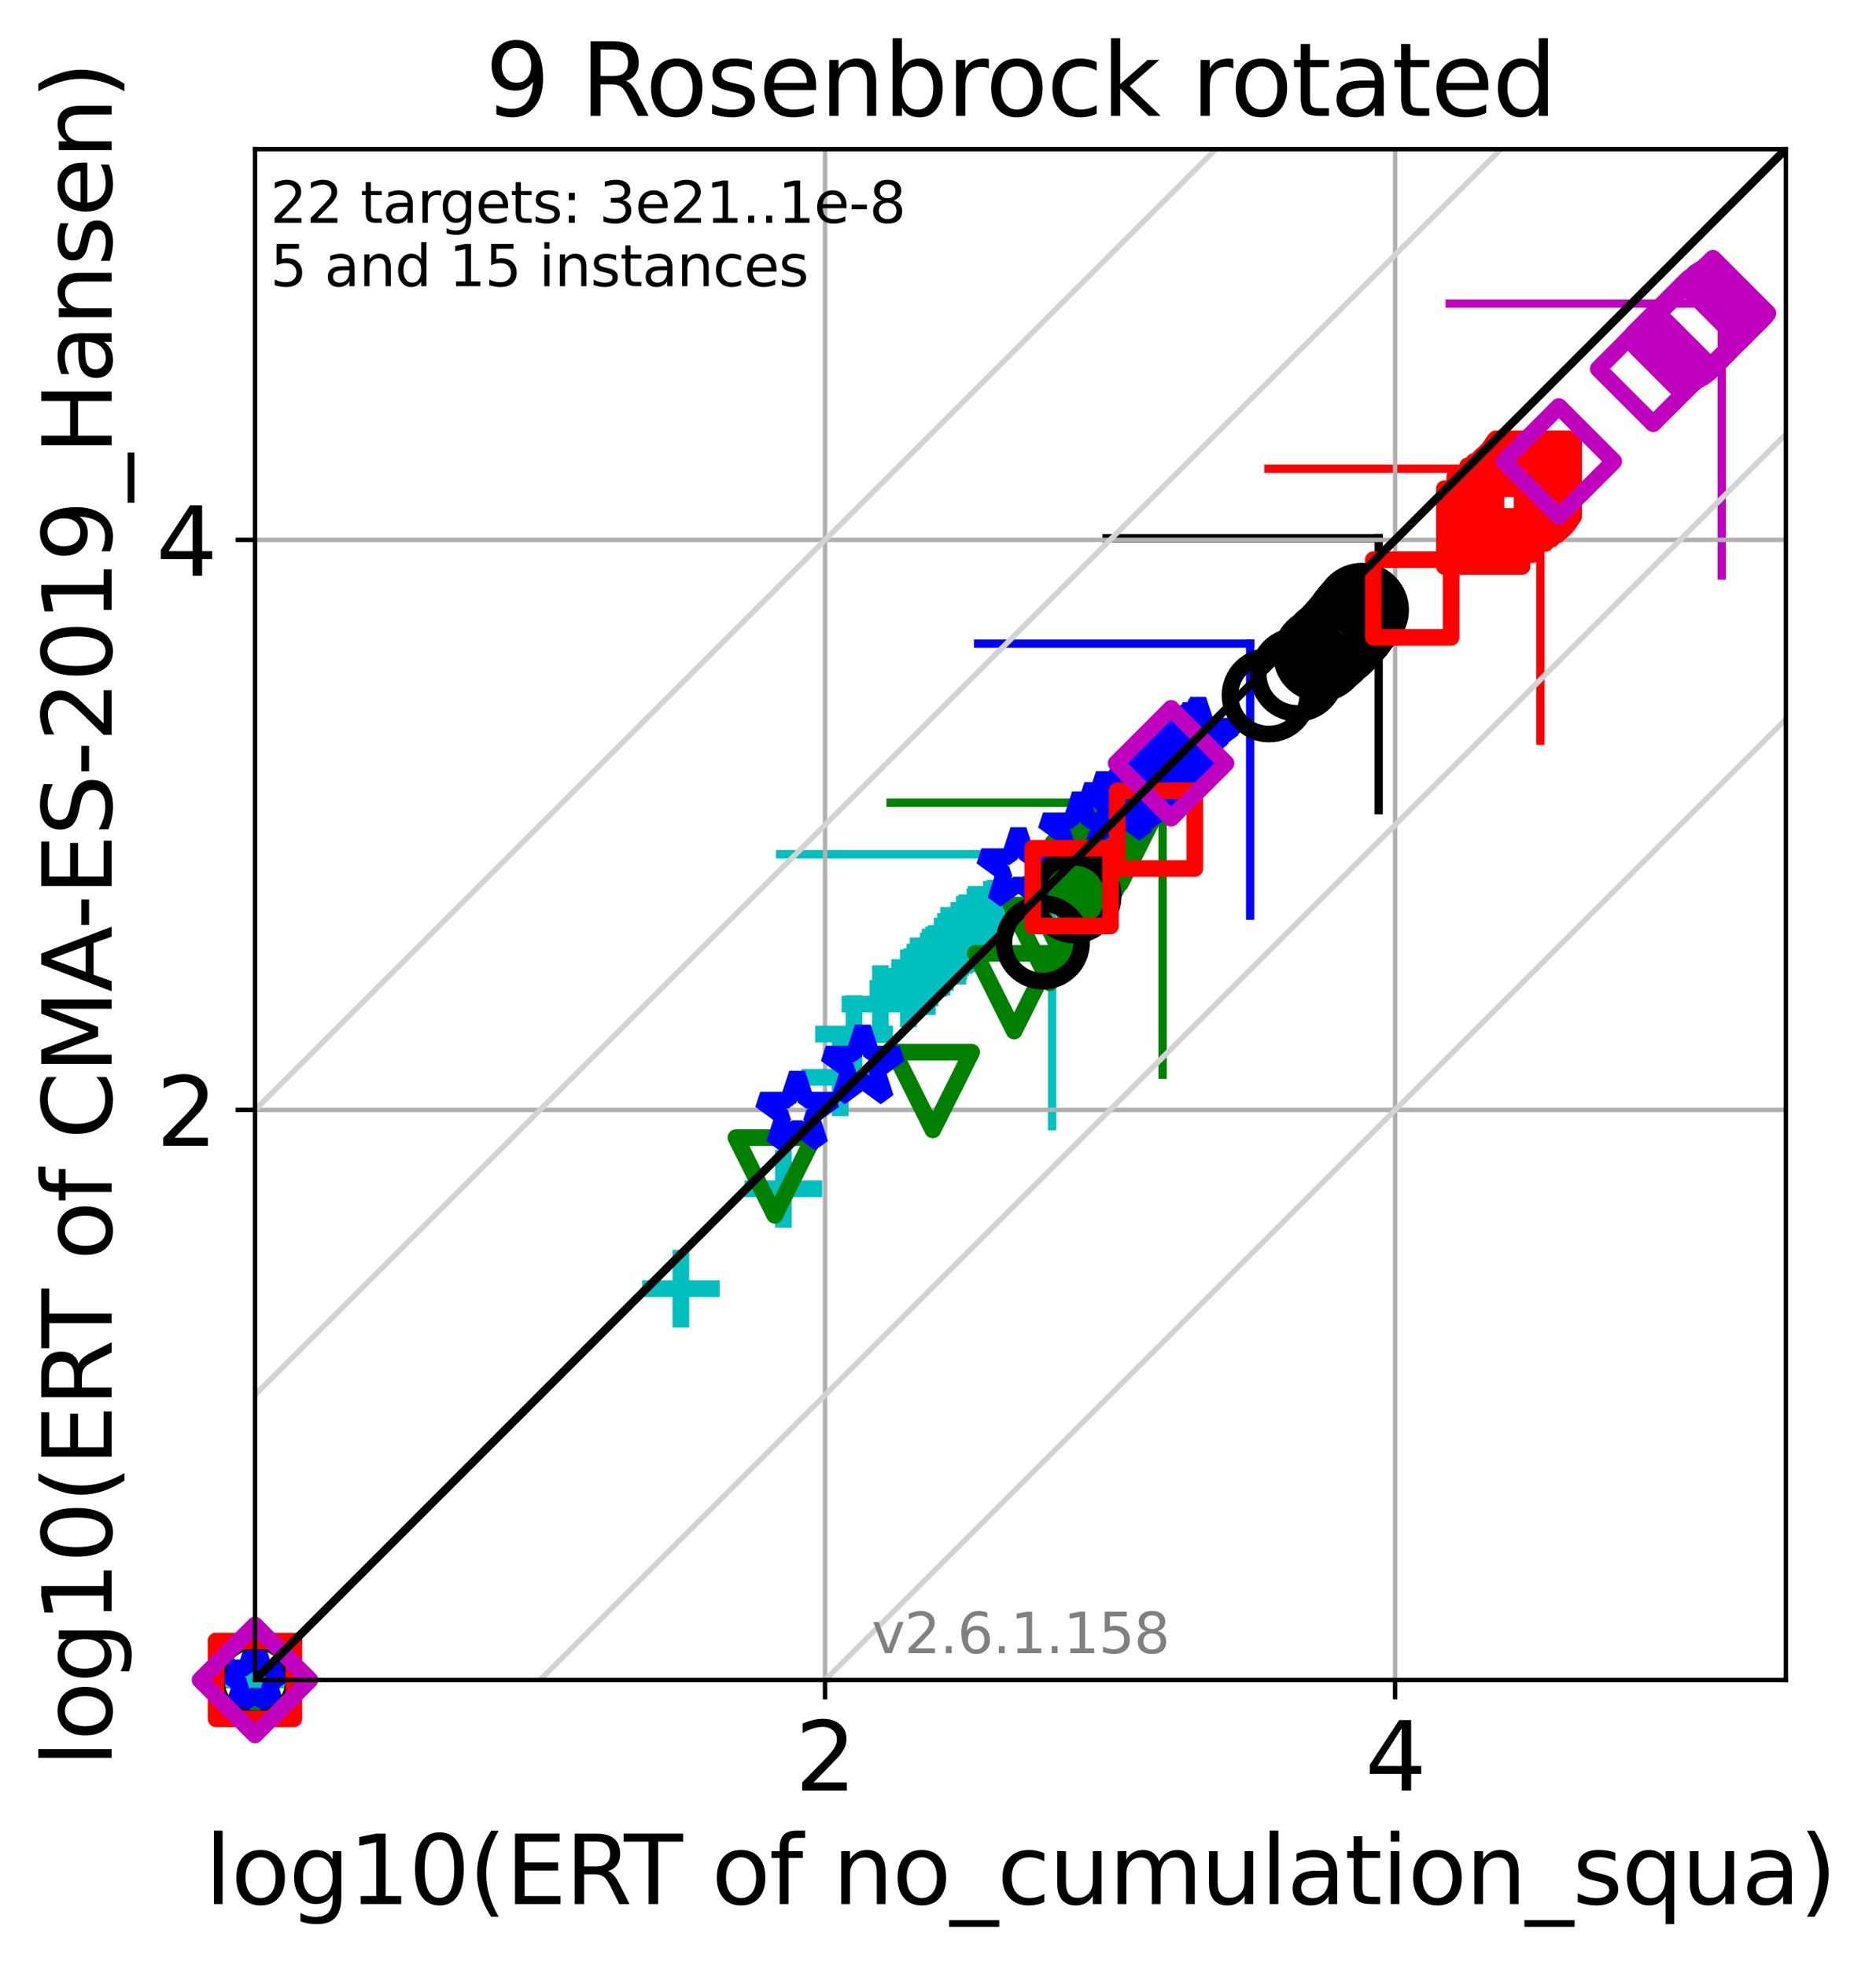 <?xml version="1.0" encoding="utf-8" standalone="no"?>
<!DOCTYPE svg PUBLIC "-//W3C//DTD SVG 1.1//EN"
  "http://www.w3.org/Graphics/SVG/1.1/DTD/svg11.dtd">
<svg xmlns:xlink="http://www.w3.org/1999/xlink" width="337.984pt" height="354.256pt" viewBox="0 0 337.984 354.256" xmlns="http://www.w3.org/2000/svg" version="1.1">
 <defs>
  <style type="text/css">*{stroke-linejoin: round; stroke-linecap: butt}</style>
 </defs>
 <g id="figure_1">
  <g id="patch_1">
   <path d="M 0 354.256 
L 337.984 354.256 
L 337.984 0 
L 0 0 
z
" style="fill: #ffffff"/>
  </g>
  <g id="axes_1">
   <g id="patch_2">
    <path d="M 45.942 302.677 
L 321.742 302.677 
L 321.742 26.877 
L 45.942 26.877 
z
" style="fill: #ffffff"/>
   </g>
   <g id="line2d_1">
    <path d="M 189.552 202.908 
L 189.552 153.906 
" clip-path="url(#p1b9842af4f)" style="fill: none; stroke: #00bfbf; stroke-width: 1.5; stroke-linecap: square"/>
   </g>
   <g id="line2d_2">
    <path d="M 140.55 153.906 
L 189.552 153.906 
" clip-path="url(#p1b9842af4f)" style="fill: none; stroke: #00bfbf; stroke-width: 1.5; stroke-linecap: square"/>
   </g>
   <g id="line2d_3">
    <path d="M 209.454 193.631 
L 209.454 144.629 
" clip-path="url(#p1b9842af4f)" style="fill: none; stroke: #008000; stroke-width: 1.5; stroke-linecap: square"/>
   </g>
   <g id="line2d_4">
    <path d="M 160.451 144.629 
L 209.454 144.629 
" clip-path="url(#p1b9842af4f)" style="fill: none; stroke: #008000; stroke-width: 1.5; stroke-linecap: square"/>
   </g>
   <g id="line2d_5">
    <path d="M 225.231 164.969 
L 225.231 115.966 
" clip-path="url(#p1b9842af4f)" style="fill: none; stroke: #0000ff; stroke-width: 1.5; stroke-linecap: square"/>
   </g>
   <g id="line2d_6">
    <path d="M 176.229 115.966 
L 225.231 115.966 
" clip-path="url(#p1b9842af4f)" style="fill: none; stroke: #0000ff; stroke-width: 1.5; stroke-linecap: square"/>
   </g>
   <g id="line2d_7">
    <path d="M 248.378 145.972 
L 248.378 96.969 
" clip-path="url(#p1b9842af4f)" style="fill: none; stroke: #000000; stroke-width: 1.5; stroke-linecap: square"/>
   </g>
   <g id="line2d_8">
    <path d="M 199.375 96.969 
L 248.378 96.969 
" clip-path="url(#p1b9842af4f)" style="fill: none; stroke: #000000; stroke-width: 1.5; stroke-linecap: square"/>
   </g>
   <g id="line2d_9">
    <path d="M 277.522 133.451 
L 277.522 84.449 
" clip-path="url(#p1b9842af4f)" style="fill: none; stroke: #ff0000; stroke-width: 1.5; stroke-linecap: square"/>
   </g>
   <g id="line2d_10">
    <path d="M 228.52 84.449 
L 277.522 84.449 
" clip-path="url(#p1b9842af4f)" style="fill: none; stroke: #ff0000; stroke-width: 1.5; stroke-linecap: square"/>
   </g>
   <g id="line2d_11">
    <path d="M 310.187 103.694 
L 310.187 54.691 
" clip-path="url(#p1b9842af4f)" style="fill: none; stroke: #bf00bf; stroke-width: 1.5; stroke-linecap: square"/>
   </g>
   <g id="line2d_12">
    <path d="M 261.185 54.691 
L 310.187 54.691 
" clip-path="url(#p1b9842af4f)" style="fill: none; stroke: #bf00bf; stroke-width: 1.5; stroke-linecap: square"/>
   </g>
   <g id="matplotlib.axis_1">
    <g id="xtick_1">
     <g id="line2d_13">
      <path d="M 148.646 302.677 
L 148.646 26.877 
" clip-path="url(#p1b9842af4f)" style="fill: none; stroke: #b0b0b0; stroke-width: 0.8; stroke-linecap: square"/>
     </g>
     <g id="line2d_14">
      <defs>
       <path id="md467433a0a" d="M 0 0 
L 0 3.5 
" style="stroke: #000000; stroke-width: 0.8"/>
      </defs>
      <g>
       <use xlink:href="#md467433a0a" x="148.646" y="302.677" style="stroke: #000000; stroke-width: 0.8"/>
      </g>
     </g>
     <g id="text_1">
      <!-- 2 -->
      <g transform="translate(143.238 322.595)scale(0.17 -0.17)">
       <defs>
        <path id="DejaVuSans-32" d="M 1228 531 
L 3431 531 
L 3431 0 
L 469 0 
L 469 531 
Q 828 903 1448 1529 
Q 2069 2156 2228 2338 
Q 2531 2678 2651 2914 
Q 2772 3150 2772 3378 
Q 2772 3750 2511 3984 
Q 2250 4219 1831 4219 
Q 1534 4219 1204 4116 
Q 875 4013 500 3803 
L 500 4441 
Q 881 4594 1212 4672 
Q 1544 4750 1819 4750 
Q 2544 4750 2975 4387 
Q 3406 4025 3406 3419 
Q 3406 3131 3298 2873 
Q 3191 2616 2906 2266 
Q 2828 2175 2409 1742 
Q 1991 1309 1228 531 
z
" transform="scale(0.016)"/>
       </defs>
       <use xlink:href="#DejaVuSans-32"/>
      </g>
     </g>
    </g>
    <g id="xtick_2">
     <g id="line2d_15">
      <path d="M 251.351 302.677 
L 251.351 26.877 
" clip-path="url(#p1b9842af4f)" style="fill: none; stroke: #b0b0b0; stroke-width: 0.8; stroke-linecap: square"/>
     </g>
     <g id="line2d_16">
      <g>
       <use xlink:href="#md467433a0a" x="251.351" y="302.677" style="stroke: #000000; stroke-width: 0.8"/>
      </g>
     </g>
     <g id="text_2">
      <!-- 4 -->
      <g transform="translate(245.943 322.595)scale(0.17 -0.17)">
       <defs>
        <path id="DejaVuSans-34" d="M 2419 4116 
L 825 1625 
L 2419 1625 
L 2419 4116 
z
M 2253 4666 
L 3047 4666 
L 3047 1625 
L 3713 1625 
L 3713 1100 
L 3047 1100 
L 3047 0 
L 2419 0 
L 2419 1100 
L 313 1100 
L 313 1709 
L 2253 4666 
z
" transform="scale(0.016)"/>
       </defs>
       <use xlink:href="#DejaVuSans-34"/>
      </g>
     </g>
    </g>
    <g id="text_3">
     <!-- log10(ERT of no_cumulation_squa) -->
     <g transform="translate(36.899 343.047)scale(0.17 -0.17)">
      <defs>
       <path id="DejaVuSans-6c" d="M 603 4863 
L 1178 4863 
L 1178 0 
L 603 0 
L 603 4863 
z
" transform="scale(0.016)"/>
       <path id="DejaVuSans-6f" d="M 1959 3097 
Q 1497 3097 1228 2736 
Q 959 2375 959 1747 
Q 959 1119 1226 758 
Q 1494 397 1959 397 
Q 2419 397 2687 759 
Q 2956 1122 2956 1747 
Q 2956 2369 2687 2733 
Q 2419 3097 1959 3097 
z
M 1959 3584 
Q 2709 3584 3137 3096 
Q 3566 2609 3566 1747 
Q 3566 888 3137 398 
Q 2709 -91 1959 -91 
Q 1206 -91 779 398 
Q 353 888 353 1747 
Q 353 2609 779 3096 
Q 1206 3584 1959 3584 
z
" transform="scale(0.016)"/>
       <path id="DejaVuSans-67" d="M 2906 1791 
Q 2906 2416 2648 2759 
Q 2391 3103 1925 3103 
Q 1463 3103 1205 2759 
Q 947 2416 947 1791 
Q 947 1169 1205 825 
Q 1463 481 1925 481 
Q 2391 481 2648 825 
Q 2906 1169 2906 1791 
z
M 3481 434 
Q 3481 -459 3084 -895 
Q 2688 -1331 1869 -1331 
Q 1566 -1331 1297 -1286 
Q 1028 -1241 775 -1147 
L 775 -588 
Q 1028 -725 1275 -790 
Q 1522 -856 1778 -856 
Q 2344 -856 2625 -561 
Q 2906 -266 2906 331 
L 2906 616 
Q 2728 306 2450 153 
Q 2172 0 1784 0 
Q 1141 0 747 490 
Q 353 981 353 1791 
Q 353 2603 747 3093 
Q 1141 3584 1784 3584 
Q 2172 3584 2450 3431 
Q 2728 3278 2906 2969 
L 2906 3500 
L 3481 3500 
L 3481 434 
z
" transform="scale(0.016)"/>
       <path id="DejaVuSans-31" d="M 794 531 
L 1825 531 
L 1825 4091 
L 703 3866 
L 703 4441 
L 1819 4666 
L 2450 4666 
L 2450 531 
L 3481 531 
L 3481 0 
L 794 0 
L 794 531 
z
" transform="scale(0.016)"/>
       <path id="DejaVuSans-30" d="M 2034 4250 
Q 1547 4250 1301 3770 
Q 1056 3291 1056 2328 
Q 1056 1369 1301 889 
Q 1547 409 2034 409 
Q 2525 409 2770 889 
Q 3016 1369 3016 2328 
Q 3016 3291 2770 3770 
Q 2525 4250 2034 4250 
z
M 2034 4750 
Q 2819 4750 3233 4129 
Q 3647 3509 3647 2328 
Q 3647 1150 3233 529 
Q 2819 -91 2034 -91 
Q 1250 -91 836 529 
Q 422 1150 422 2328 
Q 422 3509 836 4129 
Q 1250 4750 2034 4750 
z
" transform="scale(0.016)"/>
       <path id="DejaVuSans-28" d="M 1984 4856 
Q 1566 4138 1362 3434 
Q 1159 2731 1159 2009 
Q 1159 1288 1364 580 
Q 1569 -128 1984 -844 
L 1484 -844 
Q 1016 -109 783 600 
Q 550 1309 550 2009 
Q 550 2706 781 3412 
Q 1013 4119 1484 4856 
L 1984 4856 
z
" transform="scale(0.016)"/>
       <path id="DejaVuSans-45" d="M 628 4666 
L 3578 4666 
L 3578 4134 
L 1259 4134 
L 1259 2753 
L 3481 2753 
L 3481 2222 
L 1259 2222 
L 1259 531 
L 3634 531 
L 3634 0 
L 628 0 
L 628 4666 
z
" transform="scale(0.016)"/>
       <path id="DejaVuSans-52" d="M 2841 2188 
Q 3044 2119 3236 1894 
Q 3428 1669 3622 1275 
L 4263 0 
L 3584 0 
L 2988 1197 
Q 2756 1666 2539 1819 
Q 2322 1972 1947 1972 
L 1259 1972 
L 1259 0 
L 628 0 
L 628 4666 
L 2053 4666 
Q 2853 4666 3247 4331 
Q 3641 3997 3641 3322 
Q 3641 2881 3436 2590 
Q 3231 2300 2841 2188 
z
M 1259 4147 
L 1259 2491 
L 2053 2491 
Q 2509 2491 2742 2702 
Q 2975 2913 2975 3322 
Q 2975 3731 2742 3939 
Q 2509 4147 2053 4147 
L 1259 4147 
z
" transform="scale(0.016)"/>
       <path id="DejaVuSans-54" d="M -19 4666 
L 3928 4666 
L 3928 4134 
L 2272 4134 
L 2272 0 
L 1638 0 
L 1638 4134 
L -19 4134 
L -19 4666 
z
" transform="scale(0.016)"/>
       <path id="DejaVuSans-20" transform="scale(0.016)"/>
       <path id="DejaVuSans-66" d="M 2375 4863 
L 2375 4384 
L 1825 4384 
Q 1516 4384 1395 4259 
Q 1275 4134 1275 3809 
L 1275 3500 
L 2222 3500 
L 2222 3053 
L 1275 3053 
L 1275 0 
L 697 0 
L 697 3053 
L 147 3053 
L 147 3500 
L 697 3500 
L 697 3744 
Q 697 4328 969 4595 
Q 1241 4863 1831 4863 
L 2375 4863 
z
" transform="scale(0.016)"/>
       <path id="DejaVuSans-6e" d="M 3513 2113 
L 3513 0 
L 2938 0 
L 2938 2094 
Q 2938 2591 2744 2837 
Q 2550 3084 2163 3084 
Q 1697 3084 1428 2787 
Q 1159 2491 1159 1978 
L 1159 0 
L 581 0 
L 581 3500 
L 1159 3500 
L 1159 2956 
Q 1366 3272 1645 3428 
Q 1925 3584 2291 3584 
Q 2894 3584 3203 3211 
Q 3513 2838 3513 2113 
z
" transform="scale(0.016)"/>
       <path id="DejaVuSans-5f" d="M 3263 -1063 
L 3263 -1509 
L -63 -1509 
L -63 -1063 
L 3263 -1063 
z
" transform="scale(0.016)"/>
       <path id="DejaVuSans-63" d="M 3122 3366 
L 3122 2828 
Q 2878 2963 2633 3030 
Q 2388 3097 2138 3097 
Q 1578 3097 1268 2742 
Q 959 2388 959 1747 
Q 959 1106 1268 751 
Q 1578 397 2138 397 
Q 2388 397 2633 464 
Q 2878 531 3122 666 
L 3122 134 
Q 2881 22 2623 -34 
Q 2366 -91 2075 -91 
Q 1284 -91 818 406 
Q 353 903 353 1747 
Q 353 2603 823 3093 
Q 1294 3584 2113 3584 
Q 2378 3584 2631 3529 
Q 2884 3475 3122 3366 
z
" transform="scale(0.016)"/>
       <path id="DejaVuSans-75" d="M 544 1381 
L 544 3500 
L 1119 3500 
L 1119 1403 
Q 1119 906 1312 657 
Q 1506 409 1894 409 
Q 2359 409 2629 706 
Q 2900 1003 2900 1516 
L 2900 3500 
L 3475 3500 
L 3475 0 
L 2900 0 
L 2900 538 
Q 2691 219 2414 64 
Q 2138 -91 1772 -91 
Q 1169 -91 856 284 
Q 544 659 544 1381 
z
M 1991 3584 
L 1991 3584 
z
" transform="scale(0.016)"/>
       <path id="DejaVuSans-6d" d="M 3328 2828 
Q 3544 3216 3844 3400 
Q 4144 3584 4550 3584 
Q 5097 3584 5394 3201 
Q 5691 2819 5691 2113 
L 5691 0 
L 5113 0 
L 5113 2094 
Q 5113 2597 4934 2840 
Q 4756 3084 4391 3084 
Q 3944 3084 3684 2787 
Q 3425 2491 3425 1978 
L 3425 0 
L 2847 0 
L 2847 2094 
Q 2847 2600 2669 2842 
Q 2491 3084 2119 3084 
Q 1678 3084 1418 2786 
Q 1159 2488 1159 1978 
L 1159 0 
L 581 0 
L 581 3500 
L 1159 3500 
L 1159 2956 
Q 1356 3278 1631 3431 
Q 1906 3584 2284 3584 
Q 2666 3584 2933 3390 
Q 3200 3197 3328 2828 
z
" transform="scale(0.016)"/>
       <path id="DejaVuSans-61" d="M 2194 1759 
Q 1497 1759 1228 1600 
Q 959 1441 959 1056 
Q 959 750 1161 570 
Q 1363 391 1709 391 
Q 2188 391 2477 730 
Q 2766 1069 2766 1631 
L 2766 1759 
L 2194 1759 
z
M 3341 1997 
L 3341 0 
L 2766 0 
L 2766 531 
Q 2569 213 2275 61 
Q 1981 -91 1556 -91 
Q 1019 -91 701 211 
Q 384 513 384 1019 
Q 384 1609 779 1909 
Q 1175 2209 1959 2209 
L 2766 2209 
L 2766 2266 
Q 2766 2663 2505 2880 
Q 2244 3097 1772 3097 
Q 1472 3097 1187 3025 
Q 903 2953 641 2809 
L 641 3341 
Q 956 3463 1253 3523 
Q 1550 3584 1831 3584 
Q 2591 3584 2966 3190 
Q 3341 2797 3341 1997 
z
" transform="scale(0.016)"/>
       <path id="DejaVuSans-74" d="M 1172 4494 
L 1172 3500 
L 2356 3500 
L 2356 3053 
L 1172 3053 
L 1172 1153 
Q 1172 725 1289 603 
Q 1406 481 1766 481 
L 2356 481 
L 2356 0 
L 1766 0 
Q 1100 0 847 248 
Q 594 497 594 1153 
L 594 3053 
L 172 3053 
L 172 3500 
L 594 3500 
L 594 4494 
L 1172 4494 
z
" transform="scale(0.016)"/>
       <path id="DejaVuSans-69" d="M 603 3500 
L 1178 3500 
L 1178 0 
L 603 0 
L 603 3500 
z
M 603 4863 
L 1178 4863 
L 1178 4134 
L 603 4134 
L 603 4863 
z
" transform="scale(0.016)"/>
       <path id="DejaVuSans-73" d="M 2834 3397 
L 2834 2853 
Q 2591 2978 2328 3040 
Q 2066 3103 1784 3103 
Q 1356 3103 1142 2972 
Q 928 2841 928 2578 
Q 928 2378 1081 2264 
Q 1234 2150 1697 2047 
L 1894 2003 
Q 2506 1872 2764 1633 
Q 3022 1394 3022 966 
Q 3022 478 2636 193 
Q 2250 -91 1575 -91 
Q 1294 -91 989 -36 
Q 684 19 347 128 
L 347 722 
Q 666 556 975 473 
Q 1284 391 1588 391 
Q 1994 391 2212 530 
Q 2431 669 2431 922 
Q 2431 1156 2273 1281 
Q 2116 1406 1581 1522 
L 1381 1569 
Q 847 1681 609 1914 
Q 372 2147 372 2553 
Q 372 3047 722 3315 
Q 1072 3584 1716 3584 
Q 2034 3584 2315 3537 
Q 2597 3491 2834 3397 
z
" transform="scale(0.016)"/>
       <path id="DejaVuSans-71" d="M 947 1747 
Q 947 1113 1208 752 
Q 1469 391 1925 391 
Q 2381 391 2643 752 
Q 2906 1113 2906 1747 
Q 2906 2381 2643 2742 
Q 2381 3103 1925 3103 
Q 1469 3103 1208 2742 
Q 947 2381 947 1747 
z
M 2906 525 
Q 2725 213 2448 61 
Q 2172 -91 1784 -91 
Q 1150 -91 751 415 
Q 353 922 353 1747 
Q 353 2572 751 3078 
Q 1150 3584 1784 3584 
Q 2172 3584 2448 3432 
Q 2725 3281 2906 2969 
L 2906 3500 
L 3481 3500 
L 3481 -1331 
L 2906 -1331 
L 2906 525 
z
" transform="scale(0.016)"/>
       <path id="DejaVuSans-29" d="M 513 4856 
L 1013 4856 
Q 1481 4119 1714 3412 
Q 1947 2706 1947 2009 
Q 1947 1309 1714 600 
Q 1481 -109 1013 -844 
L 513 -844 
Q 928 -128 1133 580 
Q 1338 1288 1338 2009 
Q 1338 2731 1133 3434 
Q 928 4138 513 4856 
z
" transform="scale(0.016)"/>
      </defs>
      <use xlink:href="#DejaVuSans-6c"/>
      <use xlink:href="#DejaVuSans-6f" x="27.783"/>
      <use xlink:href="#DejaVuSans-67" x="88.965"/>
      <use xlink:href="#DejaVuSans-31" x="152.441"/>
      <use xlink:href="#DejaVuSans-30" x="216.064"/>
      <use xlink:href="#DejaVuSans-28" x="279.688"/>
      <use xlink:href="#DejaVuSans-45" x="318.701"/>
      <use xlink:href="#DejaVuSans-52" x="381.885"/>
      <use xlink:href="#DejaVuSans-54" x="444.117"/>
      <use xlink:href="#DejaVuSans-20" x="505.201"/>
      <use xlink:href="#DejaVuSans-6f" x="536.988"/>
      <use xlink:href="#DejaVuSans-66" x="598.17"/>
      <use xlink:href="#DejaVuSans-20" x="633.375"/>
      <use xlink:href="#DejaVuSans-6e" x="665.162"/>
      <use xlink:href="#DejaVuSans-6f" x="728.541"/>
      <use xlink:href="#DejaVuSans-5f" x="789.723"/>
      <use xlink:href="#DejaVuSans-63" x="839.723"/>
      <use xlink:href="#DejaVuSans-75" x="894.703"/>
      <use xlink:href="#DejaVuSans-6d" x="958.082"/>
      <use xlink:href="#DejaVuSans-75" x="1055.494"/>
      <use xlink:href="#DejaVuSans-6c" x="1118.873"/>
      <use xlink:href="#DejaVuSans-61" x="1146.656"/>
      <use xlink:href="#DejaVuSans-74" x="1207.936"/>
      <use xlink:href="#DejaVuSans-69" x="1247.145"/>
      <use xlink:href="#DejaVuSans-6f" x="1274.928"/>
      <use xlink:href="#DejaVuSans-6e" x="1336.109"/>
      <use xlink:href="#DejaVuSans-5f" x="1399.488"/>
      <use xlink:href="#DejaVuSans-73" x="1449.488"/>
      <use xlink:href="#DejaVuSans-71" x="1501.588"/>
      <use xlink:href="#DejaVuSans-75" x="1565.064"/>
      <use xlink:href="#DejaVuSans-61" x="1628.443"/>
      <use xlink:href="#DejaVuSans-29" x="1689.723"/>
     </g>
    </g>
   </g>
   <g id="matplotlib.axis_2">
    <g id="ytick_1">
     <g id="line2d_17">
      <path d="M 45.942 199.973 
L 321.742 199.973 
" clip-path="url(#p1b9842af4f)" style="fill: none; stroke: #b0b0b0; stroke-width: 0.8; stroke-linecap: square"/>
     </g>
     <g id="line2d_18">
      <defs>
       <path id="m12d930b13c" d="M 0 0 
L -3.5 0 
" style="stroke: #000000; stroke-width: 0.8"/>
      </defs>
      <g>
       <use xlink:href="#m12d930b13c" x="45.942" y="199.973" style="stroke: #000000; stroke-width: 0.8"/>
      </g>
     </g>
     <g id="text_4">
      <!-- 2 -->
      <g transform="translate(28.126 206.431)scale(0.17 -0.17)">
       <use xlink:href="#DejaVuSans-32"/>
      </g>
     </g>
    </g>
    <g id="ytick_2">
     <g id="line2d_19">
      <path d="M 45.942 97.268 
L 321.742 97.268 
" clip-path="url(#p1b9842af4f)" style="fill: none; stroke: #b0b0b0; stroke-width: 0.8; stroke-linecap: square"/>
     </g>
     <g id="line2d_20">
      <g>
       <use xlink:href="#m12d930b13c" x="45.942" y="97.268" style="stroke: #000000; stroke-width: 0.8"/>
      </g>
     </g>
     <g id="text_5">
      <!-- 4 -->
      <g transform="translate(28.126 103.727)scale(0.17 -0.17)">
       <use xlink:href="#DejaVuSans-34"/>
      </g>
     </g>
    </g>
    <g id="text_6">
     <!-- log10(ERT of CMA-ES-2019_Hansen) -->
     <g transform="translate(20.117 318.342)rotate(-90)scale(0.17 -0.17)">
      <defs>
       <path id="DejaVuSans-43" d="M 4122 4306 
L 4122 3641 
Q 3803 3938 3442 4084 
Q 3081 4231 2675 4231 
Q 1875 4231 1450 3742 
Q 1025 3253 1025 2328 
Q 1025 1406 1450 917 
Q 1875 428 2675 428 
Q 3081 428 3442 575 
Q 3803 722 4122 1019 
L 4122 359 
Q 3791 134 3420 21 
Q 3050 -91 2638 -91 
Q 1578 -91 968 557 
Q 359 1206 359 2328 
Q 359 3453 968 4101 
Q 1578 4750 2638 4750 
Q 3056 4750 3426 4639 
Q 3797 4528 4122 4306 
z
" transform="scale(0.016)"/>
       <path id="DejaVuSans-4d" d="M 628 4666 
L 1569 4666 
L 2759 1491 
L 3956 4666 
L 4897 4666 
L 4897 0 
L 4281 0 
L 4281 4097 
L 3078 897 
L 2444 897 
L 1241 4097 
L 1241 0 
L 628 0 
L 628 4666 
z
" transform="scale(0.016)"/>
       <path id="DejaVuSans-41" d="M 2188 4044 
L 1331 1722 
L 3047 1722 
L 2188 4044 
z
M 1831 4666 
L 2547 4666 
L 4325 0 
L 3669 0 
L 3244 1197 
L 1141 1197 
L 716 0 
L 50 0 
L 1831 4666 
z
" transform="scale(0.016)"/>
       <path id="DejaVuSans-2d" d="M 313 2009 
L 1997 2009 
L 1997 1497 
L 313 1497 
L 313 2009 
z
" transform="scale(0.016)"/>
       <path id="DejaVuSans-53" d="M 3425 4513 
L 3425 3897 
Q 3066 4069 2747 4153 
Q 2428 4238 2131 4238 
Q 1616 4238 1336 4038 
Q 1056 3838 1056 3469 
Q 1056 3159 1242 3001 
Q 1428 2844 1947 2747 
L 2328 2669 
Q 3034 2534 3370 2195 
Q 3706 1856 3706 1288 
Q 3706 609 3251 259 
Q 2797 -91 1919 -91 
Q 1588 -91 1214 -16 
Q 841 59 441 206 
L 441 856 
Q 825 641 1194 531 
Q 1563 422 1919 422 
Q 2459 422 2753 634 
Q 3047 847 3047 1241 
Q 3047 1584 2836 1778 
Q 2625 1972 2144 2069 
L 1759 2144 
Q 1053 2284 737 2584 
Q 422 2884 422 3419 
Q 422 4038 858 4394 
Q 1294 4750 2059 4750 
Q 2388 4750 2728 4690 
Q 3069 4631 3425 4513 
z
" transform="scale(0.016)"/>
       <path id="DejaVuSans-39" d="M 703 97 
L 703 672 
Q 941 559 1184 500 
Q 1428 441 1663 441 
Q 2288 441 2617 861 
Q 2947 1281 2994 2138 
Q 2813 1869 2534 1725 
Q 2256 1581 1919 1581 
Q 1219 1581 811 2004 
Q 403 2428 403 3163 
Q 403 3881 828 4315 
Q 1253 4750 1959 4750 
Q 2769 4750 3195 4129 
Q 3622 3509 3622 2328 
Q 3622 1225 3098 567 
Q 2575 -91 1691 -91 
Q 1453 -91 1209 -44 
Q 966 3 703 97 
z
M 1959 2075 
Q 2384 2075 2632 2365 
Q 2881 2656 2881 3163 
Q 2881 3666 2632 3958 
Q 2384 4250 1959 4250 
Q 1534 4250 1286 3958 
Q 1038 3666 1038 3163 
Q 1038 2656 1286 2365 
Q 1534 2075 1959 2075 
z
" transform="scale(0.016)"/>
       <path id="DejaVuSans-48" d="M 628 4666 
L 1259 4666 
L 1259 2753 
L 3553 2753 
L 3553 4666 
L 4184 4666 
L 4184 0 
L 3553 0 
L 3553 2222 
L 1259 2222 
L 1259 0 
L 628 0 
L 628 4666 
z
" transform="scale(0.016)"/>
       <path id="DejaVuSans-65" d="M 3597 1894 
L 3597 1613 
L 953 1613 
Q 991 1019 1311 708 
Q 1631 397 2203 397 
Q 2534 397 2845 478 
Q 3156 559 3463 722 
L 3463 178 
Q 3153 47 2828 -22 
Q 2503 -91 2169 -91 
Q 1331 -91 842 396 
Q 353 884 353 1716 
Q 353 2575 817 3079 
Q 1281 3584 2069 3584 
Q 2775 3584 3186 3129 
Q 3597 2675 3597 1894 
z
M 3022 2063 
Q 3016 2534 2758 2815 
Q 2500 3097 2075 3097 
Q 1594 3097 1305 2825 
Q 1016 2553 972 2059 
L 3022 2063 
z
" transform="scale(0.016)"/>
      </defs>
      <use xlink:href="#DejaVuSans-6c"/>
      <use xlink:href="#DejaVuSans-6f" x="27.783"/>
      <use xlink:href="#DejaVuSans-67" x="88.965"/>
      <use xlink:href="#DejaVuSans-31" x="152.441"/>
      <use xlink:href="#DejaVuSans-30" x="216.064"/>
      <use xlink:href="#DejaVuSans-28" x="279.688"/>
      <use xlink:href="#DejaVuSans-45" x="318.701"/>
      <use xlink:href="#DejaVuSans-52" x="381.885"/>
      <use xlink:href="#DejaVuSans-54" x="444.117"/>
      <use xlink:href="#DejaVuSans-20" x="505.201"/>
      <use xlink:href="#DejaVuSans-6f" x="536.988"/>
      <use xlink:href="#DejaVuSans-66" x="598.17"/>
      <use xlink:href="#DejaVuSans-20" x="633.375"/>
      <use xlink:href="#DejaVuSans-43" x="665.162"/>
      <use xlink:href="#DejaVuSans-4d" x="734.986"/>
      <use xlink:href="#DejaVuSans-41" x="821.266"/>
      <use xlink:href="#DejaVuSans-2d" x="887.424"/>
      <use xlink:href="#DejaVuSans-45" x="923.508"/>
      <use xlink:href="#DejaVuSans-53" x="986.691"/>
      <use xlink:href="#DejaVuSans-2d" x="1050.168"/>
      <use xlink:href="#DejaVuSans-32" x="1086.252"/>
      <use xlink:href="#DejaVuSans-30" x="1149.875"/>
      <use xlink:href="#DejaVuSans-31" x="1213.498"/>
      <use xlink:href="#DejaVuSans-39" x="1277.121"/>
      <use xlink:href="#DejaVuSans-5f" x="1340.744"/>
      <use xlink:href="#DejaVuSans-48" x="1390.744"/>
      <use xlink:href="#DejaVuSans-61" x="1465.939"/>
      <use xlink:href="#DejaVuSans-6e" x="1527.219"/>
      <use xlink:href="#DejaVuSans-73" x="1590.598"/>
      <use xlink:href="#DejaVuSans-65" x="1642.697"/>
      <use xlink:href="#DejaVuSans-6e" x="1704.221"/>
      <use xlink:href="#DejaVuSans-29" x="1767.6"/>
     </g>
    </g>
   </g>
   <g id="line2d_21">
    <defs>
     <path id="mb37d2332eb" d="M -7 0 
L 7 0 
M 0 7 
L 0 -7 
" style="stroke: #00bfbf; stroke-width: 3"/>
    </defs>
    <g>
     <use xlink:href="#mb37d2332eb" x="45.942" y="302.677" style="fill-opacity: 0; stroke: #00bfbf; stroke-width: 3"/>
     <use xlink:href="#mb37d2332eb" x="45.942" y="302.677" style="fill-opacity: 0; stroke: #00bfbf; stroke-width: 3"/>
     <use xlink:href="#mb37d2332eb" x="45.942" y="302.677" style="fill-opacity: 0; stroke: #00bfbf; stroke-width: 3"/>
     <use xlink:href="#mb37d2332eb" x="45.942" y="302.677" style="fill-opacity: 0; stroke: #00bfbf; stroke-width: 3"/>
     <use xlink:href="#mb37d2332eb" x="122.67" y="232.175" style="fill-opacity: 0; stroke: #00bfbf; stroke-width: 3"/>
     <use xlink:href="#mb37d2332eb" x="141.133" y="214.188" style="fill-opacity: 0; stroke: #00bfbf; stroke-width: 3"/>
     <use xlink:href="#mb37d2332eb" x="151.372" y="194.087" style="fill-opacity: 0; stroke: #00bfbf; stroke-width: 3"/>
     <use xlink:href="#mb37d2332eb" x="153.871" y="186.309" style="fill-opacity: 0; stroke: #00bfbf; stroke-width: 3"/>
     <use xlink:href="#mb37d2332eb" x="158.621" y="180.911" style="fill-opacity: 0; stroke: #00bfbf; stroke-width: 3"/>
     <use xlink:href="#mb37d2332eb" x="163.654" y="178.07" style="fill-opacity: 0; stroke: #00bfbf; stroke-width: 3"/>
     <use xlink:href="#mb37d2332eb" x="167.066" y="175.871" style="fill-opacity: 0; stroke: #00bfbf; stroke-width: 3"/>
     <use xlink:href="#mb37d2332eb" x="167.568" y="174.322" style="fill-opacity: 0; stroke: #00bfbf; stroke-width: 3"/>
     <use xlink:href="#mb37d2332eb" x="169.732" y="172.359" style="fill-opacity: 0; stroke: #00bfbf; stroke-width: 3"/>
     <use xlink:href="#mb37d2332eb" x="170.33" y="171.521" style="fill-opacity: 0; stroke: #00bfbf; stroke-width: 3"/>
     <use xlink:href="#mb37d2332eb" x="170.913" y="170.412" style="fill-opacity: 0; stroke: #00bfbf; stroke-width: 3"/>
     <use xlink:href="#mb37d2332eb" x="172.743" y="169.525" style="fill-opacity: 0; stroke: #00bfbf; stroke-width: 3"/>
     <use xlink:href="#mb37d2332eb" x="173.735" y="168.443" style="fill-opacity: 0; stroke: #00bfbf; stroke-width: 3"/>
     <use xlink:href="#mb37d2332eb" x="174.193" y="168.163" style="fill-opacity: 0; stroke: #00bfbf; stroke-width: 3"/>
     <use xlink:href="#mb37d2332eb" x="175.649" y="167.076" style="fill-opacity: 0; stroke: #00bfbf; stroke-width: 3"/>
     <use xlink:href="#mb37d2332eb" x="175.86" y="166.635" style="fill-opacity: 0; stroke: #00bfbf; stroke-width: 3"/>
     <use xlink:href="#mb37d2332eb" x="178.607" y="165.726" style="fill-opacity: 0; stroke: #00bfbf; stroke-width: 3"/>
     <use xlink:href="#mb37d2332eb" x="179.272" y="165.522" style="fill-opacity: 0; stroke: #00bfbf; stroke-width: 3"/>
    </g>
   </g>
   <g id="line2d_22">
    <defs>
     <path id="m81eb4eddb4" d="M -0 7 
L 7 -7 
L -7 -7 
z
" style="stroke: #008000; stroke-width: 3; stroke-linejoin: miter"/>
    </defs>
    <g>
     <use xlink:href="#m81eb4eddb4" x="45.942" y="302.677" style="fill-opacity: 0; stroke: #008000; stroke-width: 3; stroke-linejoin: miter"/>
     <use xlink:href="#m81eb4eddb4" x="45.942" y="302.677" style="fill-opacity: 0; stroke: #008000; stroke-width: 3; stroke-linejoin: miter"/>
     <use xlink:href="#m81eb4eddb4" x="45.942" y="302.677" style="fill-opacity: 0; stroke: #008000; stroke-width: 3; stroke-linejoin: miter"/>
     <use xlink:href="#m81eb4eddb4" x="139.581" y="211.968" style="fill-opacity: 0; stroke: #008000; stroke-width: 3; stroke-linejoin: miter"/>
     <use xlink:href="#m81eb4eddb4" x="168.059" y="196.573" style="fill-opacity: 0; stroke: #008000; stroke-width: 3; stroke-linejoin: miter"/>
     <use xlink:href="#m81eb4eddb4" x="182.71" y="178.766" style="fill-opacity: 0; stroke: #008000; stroke-width: 3; stroke-linejoin: miter"/>
     <use xlink:href="#m81eb4eddb4" x="189.099" y="170.079" style="fill-opacity: 0; stroke: #008000; stroke-width: 3; stroke-linejoin: miter"/>
     <use xlink:href="#m81eb4eddb4" x="191.974" y="166.231" style="fill-opacity: 0; stroke: #008000; stroke-width: 3; stroke-linejoin: miter"/>
     <use xlink:href="#m81eb4eddb4" x="194.457" y="162.872" style="fill-opacity: 0; stroke: #008000; stroke-width: 3; stroke-linejoin: miter"/>
     <use xlink:href="#m81eb4eddb4" x="195.496" y="161.006" style="fill-opacity: 0; stroke: #008000; stroke-width: 3; stroke-linejoin: miter"/>
     <use xlink:href="#m81eb4eddb4" x="196.353" y="159.419" style="fill-opacity: 0; stroke: #008000; stroke-width: 3; stroke-linejoin: miter"/>
     <use xlink:href="#m81eb4eddb4" x="196.769" y="158.699" style="fill-opacity: 0; stroke: #008000; stroke-width: 3; stroke-linejoin: miter"/>
     <use xlink:href="#m81eb4eddb4" x="197.629" y="157.692" style="fill-opacity: 0; stroke: #008000; stroke-width: 3; stroke-linejoin: miter"/>
     <use xlink:href="#m81eb4eddb4" x="198.26" y="157.294" style="fill-opacity: 0; stroke: #008000; stroke-width: 3; stroke-linejoin: miter"/>
     <use xlink:href="#m81eb4eddb4" x="198.751" y="156.25" style="fill-opacity: 0; stroke: #008000; stroke-width: 3; stroke-linejoin: miter"/>
     <use xlink:href="#m81eb4eddb4" x="199.195" y="155.662" style="fill-opacity: 0; stroke: #008000; stroke-width: 3; stroke-linejoin: miter"/>
     <use xlink:href="#m81eb4eddb4" x="199.963" y="154.56" style="fill-opacity: 0; stroke: #008000; stroke-width: 3; stroke-linejoin: miter"/>
     <use xlink:href="#m81eb4eddb4" x="200.361" y="154.19" style="fill-opacity: 0; stroke: #008000; stroke-width: 3; stroke-linejoin: miter"/>
     <use xlink:href="#m81eb4eddb4" x="200.946" y="153.545" style="fill-opacity: 0; stroke: #008000; stroke-width: 3; stroke-linejoin: miter"/>
     <use xlink:href="#m81eb4eddb4" x="201.104" y="152.974" style="fill-opacity: 0; stroke: #008000; stroke-width: 3; stroke-linejoin: miter"/>
     <use xlink:href="#m81eb4eddb4" x="201.83" y="152.227" style="fill-opacity: 0; stroke: #008000; stroke-width: 3; stroke-linejoin: miter"/>
     <use xlink:href="#m81eb4eddb4" x="201.961" y="151.956" style="fill-opacity: 0; stroke: #008000; stroke-width: 3; stroke-linejoin: miter"/>
    </g>
   </g>
   <g id="line2d_23">
    <defs>
     <path id="m9d18728807" d="M 0 -7 
L -1.572 -2.163 
L -6.657 -2.163 
L -2.543 0.826 
L -4.114 5.663 
L -0 2.674 
L 4.114 5.663 
L 2.543 0.826 
L 6.657 -2.163 
L 1.572 -2.163 
z
" style="stroke: #0000ff; stroke-width: 3; stroke-linejoin: bevel"/>
    </defs>
    <g>
     <use xlink:href="#m9d18728807" x="45.942" y="302.677" style="fill-opacity: 0; stroke: #0000ff; stroke-width: 3; stroke-linejoin: bevel"/>
     <use xlink:href="#m9d18728807" x="45.942" y="302.677" style="fill-opacity: 0; stroke: #0000ff; stroke-width: 3; stroke-linejoin: bevel"/>
     <use xlink:href="#m9d18728807" x="143.614" y="200.378" style="fill-opacity: 0; stroke: #0000ff; stroke-width: 3; stroke-linejoin: bevel"/>
     <use xlink:href="#m9d18728807" x="155.438" y="192.079" style="fill-opacity: 0; stroke: #0000ff; stroke-width: 3; stroke-linejoin: bevel"/>
     <use xlink:href="#m9d18728807" x="183.48" y="156.501" style="fill-opacity: 0; stroke: #0000ff; stroke-width: 3; stroke-linejoin: bevel"/>
     <use xlink:href="#m9d18728807" x="194.572" y="150.049" style="fill-opacity: 0; stroke: #0000ff; stroke-width: 3; stroke-linejoin: bevel"/>
     <use xlink:href="#m9d18728807" x="202.023" y="144.583" style="fill-opacity: 0; stroke: #0000ff; stroke-width: 3; stroke-linejoin: bevel"/>
     <use xlink:href="#m9d18728807" x="204.117" y="142.595" style="fill-opacity: 0; stroke: #0000ff; stroke-width: 3; stroke-linejoin: bevel"/>
     <use xlink:href="#m9d18728807" x="207.094" y="140.646" style="fill-opacity: 0; stroke: #0000ff; stroke-width: 3; stroke-linejoin: bevel"/>
     <use xlink:href="#m9d18728807" x="208.463" y="139.597" style="fill-opacity: 0; stroke: #0000ff; stroke-width: 3; stroke-linejoin: bevel"/>
     <use xlink:href="#m9d18728807" x="209.933" y="138.597" style="fill-opacity: 0; stroke: #0000ff; stroke-width: 3; stroke-linejoin: bevel"/>
     <use xlink:href="#m9d18728807" x="210.719" y="138.019" style="fill-opacity: 0; stroke: #0000ff; stroke-width: 3; stroke-linejoin: bevel"/>
     <use xlink:href="#m9d18728807" x="211.502" y="137.298" style="fill-opacity: 0; stroke: #0000ff; stroke-width: 3; stroke-linejoin: bevel"/>
     <use xlink:href="#m9d18728807" x="212.01" y="136.82" style="fill-opacity: 0; stroke: #0000ff; stroke-width: 3; stroke-linejoin: bevel"/>
     <use xlink:href="#m9d18728807" x="212.433" y="136.154" style="fill-opacity: 0; stroke: #0000ff; stroke-width: 3; stroke-linejoin: bevel"/>
     <use xlink:href="#m9d18728807" x="212.911" y="135.764" style="fill-opacity: 0; stroke: #0000ff; stroke-width: 3; stroke-linejoin: bevel"/>
     <use xlink:href="#m9d18728807" x="213.513" y="135.217" style="fill-opacity: 0; stroke: #0000ff; stroke-width: 3; stroke-linejoin: bevel"/>
     <use xlink:href="#m9d18728807" x="213.839" y="134.864" style="fill-opacity: 0; stroke: #0000ff; stroke-width: 3; stroke-linejoin: bevel"/>
     <use xlink:href="#m9d18728807" x="214.146" y="134.417" style="fill-opacity: 0; stroke: #0000ff; stroke-width: 3; stroke-linejoin: bevel"/>
     <use xlink:href="#m9d18728807" x="214.486" y="133.977" style="fill-opacity: 0; stroke: #0000ff; stroke-width: 3; stroke-linejoin: bevel"/>
     <use xlink:href="#m9d18728807" x="215.568" y="133.407" style="fill-opacity: 0; stroke: #0000ff; stroke-width: 3; stroke-linejoin: bevel"/>
     <use xlink:href="#m9d18728807" x="215.846" y="133.001" style="fill-opacity: 0; stroke: #0000ff; stroke-width: 3; stroke-linejoin: bevel"/>
    </g>
   </g>
   <g id="line2d_24">
    <defs>
     <path id="mbc0b45d053" d="M 0 7 
C 1.856 7 3.637 6.262 4.95 4.95 
C 6.262 3.637 7 1.856 7 0 
C 7 -1.856 6.262 -3.637 4.95 -4.95 
C 3.637 -6.262 1.856 -7 0 -7 
C -1.856 -7 -3.637 -6.262 -4.95 -4.95 
C -6.262 -3.637 -7 -1.856 -7 0 
C -7 1.856 -6.262 3.637 -4.95 4.95 
C -3.637 6.262 -1.856 7 0 7 
z
" style="stroke: #000000; stroke-width: 3"/>
    </defs>
    <g>
     <use xlink:href="#mbc0b45d053" x="45.942" y="302.677" style="fill-opacity: 0; stroke: #000000; stroke-width: 3"/>
     <use xlink:href="#mbc0b45d053" x="45.942" y="302.677" style="fill-opacity: 0; stroke: #000000; stroke-width: 3"/>
     <use xlink:href="#mbc0b45d053" x="187.873" y="169.777" style="fill-opacity: 0; stroke: #000000; stroke-width: 3"/>
     <use xlink:href="#mbc0b45d053" x="193.559" y="161.459" style="fill-opacity: 0; stroke: #000000; stroke-width: 3"/>
     <use xlink:href="#mbc0b45d053" x="228.604" y="125.252" style="fill-opacity: 0; stroke: #000000; stroke-width: 3"/>
     <use xlink:href="#mbc0b45d053" x="233.705" y="121.53" style="fill-opacity: 0; stroke: #000000; stroke-width: 3"/>
     <use xlink:href="#mbc0b45d053" x="237.861" y="117.938" style="fill-opacity: 0; stroke: #000000; stroke-width: 3"/>
     <use xlink:href="#mbc0b45d053" x="239.36" y="116.591" style="fill-opacity: 0; stroke: #000000; stroke-width: 3"/>
     <use xlink:href="#mbc0b45d053" x="240.859" y="115.239" style="fill-opacity: 0; stroke: #000000; stroke-width: 3"/>
     <use xlink:href="#mbc0b45d053" x="241.447" y="114.653" style="fill-opacity: 0; stroke: #000000; stroke-width: 3"/>
     <use xlink:href="#mbc0b45d053" x="242.141" y="113.828" style="fill-opacity: 0; stroke: #000000; stroke-width: 3"/>
     <use xlink:href="#mbc0b45d053" x="242.512" y="113.425" style="fill-opacity: 0; stroke: #000000; stroke-width: 3"/>
     <use xlink:href="#mbc0b45d053" x="243.035" y="112.892" style="fill-opacity: 0; stroke: #000000; stroke-width: 3"/>
     <use xlink:href="#mbc0b45d053" x="243.295" y="112.585" style="fill-opacity: 0; stroke: #000000; stroke-width: 3"/>
     <use xlink:href="#mbc0b45d053" x="243.542" y="112.079" style="fill-opacity: 0; stroke: #000000; stroke-width: 3"/>
     <use xlink:href="#mbc0b45d053" x="243.773" y="111.802" style="fill-opacity: 0; stroke: #000000; stroke-width: 3"/>
     <use xlink:href="#mbc0b45d053" x="244.111" y="111.435" style="fill-opacity: 0; stroke: #000000; stroke-width: 3"/>
     <use xlink:href="#mbc0b45d053" x="244.277" y="111.165" style="fill-opacity: 0; stroke: #000000; stroke-width: 3"/>
     <use xlink:href="#mbc0b45d053" x="244.583" y="110.819" style="fill-opacity: 0; stroke: #000000; stroke-width: 3"/>
     <use xlink:href="#mbc0b45d053" x="244.858" y="110.572" style="fill-opacity: 0; stroke: #000000; stroke-width: 3"/>
     <use xlink:href="#mbc0b45d053" x="245.114" y="110.178" style="fill-opacity: 0; stroke: #000000; stroke-width: 3"/>
     <use xlink:href="#mbc0b45d053" x="245.34" y="109.903" style="fill-opacity: 0; stroke: #000000; stroke-width: 3"/>
    </g>
   </g>
   <g id="line2d_25">
    <defs>
     <path id="mf194ca209e" d="M -7 7 
L 7 7 
L 7 -7 
L -7 -7 
z
" style="stroke: #ff0000; stroke-width: 3; stroke-linejoin: miter"/>
    </defs>
    <g>
     <use xlink:href="#mf194ca209e" x="45.942" y="302.677" style="fill-opacity: 0; stroke: #ff0000; stroke-width: 3; stroke-linejoin: miter"/>
     <use xlink:href="#mf194ca209e" x="193.077" y="159.825" style="fill-opacity: 0; stroke: #ff0000; stroke-width: 3; stroke-linejoin: miter"/>
     <use xlink:href="#mf194ca209e" x="208.267" y="149.483" style="fill-opacity: 0; stroke: #ff0000; stroke-width: 3; stroke-linejoin: miter"/>
     <use xlink:href="#mf194ca209e" x="254.436" y="107.837" style="fill-opacity: 0; stroke: #ff0000; stroke-width: 3; stroke-linejoin: miter"/>
     <use xlink:href="#mf194ca209e" x="267.225" y="95.049" style="fill-opacity: 0; stroke: #ff0000; stroke-width: 3; stroke-linejoin: miter"/>
     <use xlink:href="#mf194ca209e" x="269.092" y="92.924" style="fill-opacity: 0; stroke: #ff0000; stroke-width: 3; stroke-linejoin: miter"/>
     <use xlink:href="#mf194ca209e" x="271.414" y="90.926" style="fill-opacity: 0; stroke: #ff0000; stroke-width: 3; stroke-linejoin: miter"/>
     <use xlink:href="#mf194ca209e" x="272.553" y="90.145" style="fill-opacity: 0; stroke: #ff0000; stroke-width: 3; stroke-linejoin: miter"/>
     <use xlink:href="#mf194ca209e" x="273.618" y="89.374" style="fill-opacity: 0; stroke: #ff0000; stroke-width: 3; stroke-linejoin: miter"/>
     <use xlink:href="#mf194ca209e" x="274.077" y="88.946" style="fill-opacity: 0; stroke: #ff0000; stroke-width: 3; stroke-linejoin: miter"/>
     <use xlink:href="#mf194ca209e" x="274.581" y="88.501" style="fill-opacity: 0; stroke: #ff0000; stroke-width: 3; stroke-linejoin: miter"/>
     <use xlink:href="#mf194ca209e" x="274.867" y="88.245" style="fill-opacity: 0; stroke: #ff0000; stroke-width: 3; stroke-linejoin: miter"/>
     <use xlink:href="#mf194ca209e" x="275.163" y="87.926" style="fill-opacity: 0; stroke: #ff0000; stroke-width: 3; stroke-linejoin: miter"/>
     <use xlink:href="#mf194ca209e" x="275.33" y="87.714" style="fill-opacity: 0; stroke: #ff0000; stroke-width: 3; stroke-linejoin: miter"/>
     <use xlink:href="#mf194ca209e" x="275.532" y="87.44" style="fill-opacity: 0; stroke: #ff0000; stroke-width: 3; stroke-linejoin: miter"/>
     <use xlink:href="#mf194ca209e" x="275.675" y="87.277" style="fill-opacity: 0; stroke: #ff0000; stroke-width: 3; stroke-linejoin: miter"/>
     <use xlink:href="#mf194ca209e" x="275.825" y="87.006" style="fill-opacity: 0; stroke: #ff0000; stroke-width: 3; stroke-linejoin: miter"/>
     <use xlink:href="#mf194ca209e" x="275.958" y="86.829" style="fill-opacity: 0; stroke: #ff0000; stroke-width: 3; stroke-linejoin: miter"/>
     <use xlink:href="#mf194ca209e" x="276.122" y="86.593" style="fill-opacity: 0; stroke: #ff0000; stroke-width: 3; stroke-linejoin: miter"/>
     <use xlink:href="#mf194ca209e" x="276.221" y="86.441" style="fill-opacity: 0; stroke: #ff0000; stroke-width: 3; stroke-linejoin: miter"/>
     <use xlink:href="#mf194ca209e" x="276.387" y="86.204" style="fill-opacity: 0; stroke: #ff0000; stroke-width: 3; stroke-linejoin: miter"/>
     <use xlink:href="#mf194ca209e" x="276.511" y="86.054" style="fill-opacity: 0; stroke: #ff0000; stroke-width: 3; stroke-linejoin: miter"/>
    </g>
   </g>
   <g id="line2d_26">
    <defs>
     <path id="mebbe39a6b1" d="M -0 9.899 
L 9.899 0 
L 0 -9.899 
L -9.899 -0 
z
" style="stroke: #bf00bf; stroke-width: 3; stroke-linejoin: miter"/>
    </defs>
    <g>
     <use xlink:href="#mebbe39a6b1" x="45.942" y="302.677" style="fill-opacity: 0; stroke: #bf00bf; stroke-width: 3; stroke-linejoin: miter"/>
     <use xlink:href="#mebbe39a6b1" x="210.988" y="137.521" style="fill-opacity: 0; stroke: #bf00bf; stroke-width: 3; stroke-linejoin: miter"/>
     <use xlink:href="#mebbe39a6b1" x="280.841" y="83.136" style="fill-opacity: 0; stroke: #bf00bf; stroke-width: 3; stroke-linejoin: miter"/>
     <use xlink:href="#mebbe39a6b1" x="297.842" y="66.448" style="fill-opacity: 0; stroke: #bf00bf; stroke-width: 3; stroke-linejoin: miter"/>
     <use xlink:href="#mebbe39a6b1" x="303.156" y="61.1" style="fill-opacity: 0; stroke: #bf00bf; stroke-width: 3; stroke-linejoin: miter"/>
     <use xlink:href="#mebbe39a6b1" x="304.148" y="60.035" style="fill-opacity: 0; stroke: #bf00bf; stroke-width: 3; stroke-linejoin: miter"/>
     <use xlink:href="#mebbe39a6b1" x="305.38" y="59.012" style="fill-opacity: 0; stroke: #bf00bf; stroke-width: 3; stroke-linejoin: miter"/>
     <use xlink:href="#mebbe39a6b1" x="305.998" y="58.607" style="fill-opacity: 0; stroke: #bf00bf; stroke-width: 3; stroke-linejoin: miter"/>
     <use xlink:href="#mebbe39a6b1" x="306.658" y="58.21" style="fill-opacity: 0; stroke: #bf00bf; stroke-width: 3; stroke-linejoin: miter"/>
     <use xlink:href="#mebbe39a6b1" x="306.964" y="58.024" style="fill-opacity: 0; stroke: #bf00bf; stroke-width: 3; stroke-linejoin: miter"/>
     <use xlink:href="#mebbe39a6b1" x="307.289" y="57.77" style="fill-opacity: 0; stroke: #bf00bf; stroke-width: 3; stroke-linejoin: miter"/>
     <use xlink:href="#mebbe39a6b1" x="307.448" y="57.634" style="fill-opacity: 0; stroke: #bf00bf; stroke-width: 3; stroke-linejoin: miter"/>
     <use xlink:href="#mebbe39a6b1" x="307.679" y="57.457" style="fill-opacity: 0; stroke: #bf00bf; stroke-width: 3; stroke-linejoin: miter"/>
     <use xlink:href="#mebbe39a6b1" x="307.82" y="57.351" style="fill-opacity: 0; stroke: #bf00bf; stroke-width: 3; stroke-linejoin: miter"/>
     <use xlink:href="#mebbe39a6b1" x="307.98" y="57.181" style="fill-opacity: 0; stroke: #bf00bf; stroke-width: 3; stroke-linejoin: miter"/>
     <use xlink:href="#mebbe39a6b1" x="308.083" y="57.087" style="fill-opacity: 0; stroke: #bf00bf; stroke-width: 3; stroke-linejoin: miter"/>
     <use xlink:href="#mebbe39a6b1" x="308.205" y="56.949" style="fill-opacity: 0; stroke: #bf00bf; stroke-width: 3; stroke-linejoin: miter"/>
     <use xlink:href="#mebbe39a6b1" x="308.275" y="56.858" style="fill-opacity: 0; stroke: #bf00bf; stroke-width: 3; stroke-linejoin: miter"/>
     <use xlink:href="#mebbe39a6b1" x="308.389" y="56.723" style="fill-opacity: 0; stroke: #bf00bf; stroke-width: 3; stroke-linejoin: miter"/>
     <use xlink:href="#mebbe39a6b1" x="308.451" y="56.636" style="fill-opacity: 0; stroke: #bf00bf; stroke-width: 3; stroke-linejoin: miter"/>
     <use xlink:href="#mebbe39a6b1" x="308.549" y="56.502" style="fill-opacity: 0; stroke: #bf00bf; stroke-width: 3; stroke-linejoin: miter"/>
     <use xlink:href="#mebbe39a6b1" x="308.609" y="56.419" style="fill-opacity: 0; stroke: #bf00bf; stroke-width: 3; stroke-linejoin: miter"/>
    </g>
   </g>
   <g id="line2d_27">
    <path d="M 45.942 302.677 
L 321.742 26.877 
" clip-path="url(#p1b9842af4f)" style="fill: none; stroke: #000000; stroke-width: 1.5; stroke-linecap: square"/>
   </g>
   <g id="line2d_28">
    <path d="M 97.294 302.677 
L 338.984 60.987 
" clip-path="url(#p1b9842af4f)" style="fill: none; stroke: #d3d3d3; stroke-linecap: square"/>
   </g>
   <g id="line2d_29">
    <path d="M 148.646 302.677 
L 338.984 112.339 
" clip-path="url(#p1b9842af4f)" style="fill: none; stroke: #d3d3d3; stroke-linecap: square"/>
   </g>
   <g id="line2d_30">
    <path d="M 45.942 251.325 
L 298.267 -1 
" clip-path="url(#p1b9842af4f)" style="fill: none; stroke: #d3d3d3; stroke-linecap: square"/>
   </g>
   <g id="line2d_31">
    <path d="M 45.942 199.973 
L 246.915 -1 
" clip-path="url(#p1b9842af4f)" style="fill: none; stroke: #d3d3d3; stroke-linecap: square"/>
   </g>
   <g id="patch_3">
    <path d="M 45.942 302.677 
L 45.942 26.877 
" style="fill: none; stroke: #000000; stroke-width: 0.8; stroke-linejoin: miter; stroke-linecap: square"/>
   </g>
   <g id="patch_4">
    <path d="M 321.742 302.677 
L 321.742 26.877 
" style="fill: none; stroke: #000000; stroke-width: 0.8; stroke-linejoin: miter; stroke-linecap: square"/>
   </g>
   <g id="patch_5">
    <path d="M 45.942 302.677 
L 321.742 302.677 
" style="fill: none; stroke: #000000; stroke-width: 0.8; stroke-linejoin: miter; stroke-linecap: square"/>
   </g>
   <g id="patch_6">
    <path d="M 45.942 26.877 
L 321.742 26.877 
" style="fill: none; stroke: #000000; stroke-width: 0.8; stroke-linejoin: miter; stroke-linecap: square"/>
   </g>
   <g id="text_7">
    <!-- 22 targets: 3e21..1e-8 -->
    <g transform="translate(48.7 40.144)scale(0.102 -0.102)">
     <defs>
      <path id="DejaVuSans-72" d="M 2631 2963 
Q 2534 3019 2420 3045 
Q 2306 3072 2169 3072 
Q 1681 3072 1420 2755 
Q 1159 2438 1159 1844 
L 1159 0 
L 581 0 
L 581 3500 
L 1159 3500 
L 1159 2956 
Q 1341 3275 1631 3429 
Q 1922 3584 2338 3584 
Q 2397 3584 2469 3576 
Q 2541 3569 2628 3553 
L 2631 2963 
z
" transform="scale(0.016)"/>
      <path id="DejaVuSans-3a" d="M 750 794 
L 1409 794 
L 1409 0 
L 750 0 
L 750 794 
z
M 750 3309 
L 1409 3309 
L 1409 2516 
L 750 2516 
L 750 3309 
z
" transform="scale(0.016)"/>
      <path id="DejaVuSans-33" d="M 2597 2516 
Q 3050 2419 3304 2112 
Q 3559 1806 3559 1356 
Q 3559 666 3084 287 
Q 2609 -91 1734 -91 
Q 1441 -91 1130 -33 
Q 819 25 488 141 
L 488 750 
Q 750 597 1062 519 
Q 1375 441 1716 441 
Q 2309 441 2620 675 
Q 2931 909 2931 1356 
Q 2931 1769 2642 2001 
Q 2353 2234 1838 2234 
L 1294 2234 
L 1294 2753 
L 1863 2753 
Q 2328 2753 2575 2939 
Q 2822 3125 2822 3475 
Q 2822 3834 2567 4026 
Q 2313 4219 1838 4219 
Q 1578 4219 1281 4162 
Q 984 4106 628 3988 
L 628 4550 
Q 988 4650 1302 4700 
Q 1616 4750 1894 4750 
Q 2613 4750 3031 4423 
Q 3450 4097 3450 3541 
Q 3450 3153 3228 2886 
Q 3006 2619 2597 2516 
z
" transform="scale(0.016)"/>
      <path id="DejaVuSans-2e" d="M 684 794 
L 1344 794 
L 1344 0 
L 684 0 
L 684 794 
z
" transform="scale(0.016)"/>
      <path id="DejaVuSans-38" d="M 2034 2216 
Q 1584 2216 1326 1975 
Q 1069 1734 1069 1313 
Q 1069 891 1326 650 
Q 1584 409 2034 409 
Q 2484 409 2743 651 
Q 3003 894 3003 1313 
Q 3003 1734 2745 1975 
Q 2488 2216 2034 2216 
z
M 1403 2484 
Q 997 2584 770 2862 
Q 544 3141 544 3541 
Q 544 4100 942 4425 
Q 1341 4750 2034 4750 
Q 2731 4750 3128 4425 
Q 3525 4100 3525 3541 
Q 3525 3141 3298 2862 
Q 3072 2584 2669 2484 
Q 3125 2378 3379 2068 
Q 3634 1759 3634 1313 
Q 3634 634 3220 271 
Q 2806 -91 2034 -91 
Q 1263 -91 848 271 
Q 434 634 434 1313 
Q 434 1759 690 2068 
Q 947 2378 1403 2484 
z
M 1172 3481 
Q 1172 3119 1398 2916 
Q 1625 2713 2034 2713 
Q 2441 2713 2670 2916 
Q 2900 3119 2900 3481 
Q 2900 3844 2670 4047 
Q 2441 4250 2034 4250 
Q 1625 4250 1398 4047 
Q 1172 3844 1172 3481 
z
" transform="scale(0.016)"/>
     </defs>
     <use xlink:href="#DejaVuSans-32"/>
     <use xlink:href="#DejaVuSans-32" x="63.623"/>
     <use xlink:href="#DejaVuSans-20" x="127.246"/>
     <use xlink:href="#DejaVuSans-74" x="159.033"/>
     <use xlink:href="#DejaVuSans-61" x="198.242"/>
     <use xlink:href="#DejaVuSans-72" x="259.521"/>
     <use xlink:href="#DejaVuSans-67" x="298.885"/>
     <use xlink:href="#DejaVuSans-65" x="362.361"/>
     <use xlink:href="#DejaVuSans-74" x="423.885"/>
     <use xlink:href="#DejaVuSans-73" x="463.094"/>
     <use xlink:href="#DejaVuSans-3a" x="515.193"/>
     <use xlink:href="#DejaVuSans-20" x="548.885"/>
     <use xlink:href="#DejaVuSans-33" x="580.672"/>
     <use xlink:href="#DejaVuSans-65" x="644.295"/>
     <use xlink:href="#DejaVuSans-32" x="705.818"/>
     <use xlink:href="#DejaVuSans-31" x="769.441"/>
     <use xlink:href="#DejaVuSans-2e" x="833.064"/>
     <use xlink:href="#DejaVuSans-2e" x="864.852"/>
     <use xlink:href="#DejaVuSans-31" x="896.639"/>
     <use xlink:href="#DejaVuSans-65" x="960.262"/>
     <use xlink:href="#DejaVuSans-2d" x="1021.785"/>
     <use xlink:href="#DejaVuSans-38" x="1057.869"/>
    </g>
    <!-- 5 and 15 instances -->
    <g transform="translate(48.7 51.565)scale(0.102 -0.102)">
     <defs>
      <path id="DejaVuSans-35" d="M 691 4666 
L 3169 4666 
L 3169 4134 
L 1269 4134 
L 1269 2991 
Q 1406 3038 1543 3061 
Q 1681 3084 1819 3084 
Q 2600 3084 3056 2656 
Q 3513 2228 3513 1497 
Q 3513 744 3044 326 
Q 2575 -91 1722 -91 
Q 1428 -91 1123 -41 
Q 819 9 494 109 
L 494 744 
Q 775 591 1075 516 
Q 1375 441 1709 441 
Q 2250 441 2565 725 
Q 2881 1009 2881 1497 
Q 2881 1984 2565 2268 
Q 2250 2553 1709 2553 
Q 1456 2553 1204 2497 
Q 953 2441 691 2322 
L 691 4666 
z
" transform="scale(0.016)"/>
      <path id="DejaVuSans-64" d="M 2906 2969 
L 2906 4863 
L 3481 4863 
L 3481 0 
L 2906 0 
L 2906 525 
Q 2725 213 2448 61 
Q 2172 -91 1784 -91 
Q 1150 -91 751 415 
Q 353 922 353 1747 
Q 353 2572 751 3078 
Q 1150 3584 1784 3584 
Q 2172 3584 2448 3432 
Q 2725 3281 2906 2969 
z
M 947 1747 
Q 947 1113 1208 752 
Q 1469 391 1925 391 
Q 2381 391 2643 752 
Q 2906 1113 2906 1747 
Q 2906 2381 2643 2742 
Q 2381 3103 1925 3103 
Q 1469 3103 1208 2742 
Q 947 2381 947 1747 
z
" transform="scale(0.016)"/>
     </defs>
     <use xlink:href="#DejaVuSans-35"/>
     <use xlink:href="#DejaVuSans-20" x="63.623"/>
     <use xlink:href="#DejaVuSans-61" x="95.41"/>
     <use xlink:href="#DejaVuSans-6e" x="156.689"/>
     <use xlink:href="#DejaVuSans-64" x="220.068"/>
     <use xlink:href="#DejaVuSans-20" x="283.545"/>
     <use xlink:href="#DejaVuSans-31" x="315.332"/>
     <use xlink:href="#DejaVuSans-35" x="378.955"/>
     <use xlink:href="#DejaVuSans-20" x="442.578"/>
     <use xlink:href="#DejaVuSans-69" x="474.365"/>
     <use xlink:href="#DejaVuSans-6e" x="502.148"/>
     <use xlink:href="#DejaVuSans-73" x="565.527"/>
     <use xlink:href="#DejaVuSans-74" x="617.627"/>
     <use xlink:href="#DejaVuSans-61" x="656.836"/>
     <use xlink:href="#DejaVuSans-6e" x="718.115"/>
     <use xlink:href="#DejaVuSans-63" x="781.494"/>
     <use xlink:href="#DejaVuSans-65" x="836.475"/>
     <use xlink:href="#DejaVuSans-73" x="897.998"/>
    </g>
   </g>
   <g id="text_8">
    <!-- v2.6.1.158 -->
    <g style="fill: #808080" transform="translate(157.028 297.839)scale(0.1 -0.1)">
     <defs>
      <path id="DejaVuSans-76" d="M 191 3500 
L 800 3500 
L 1894 563 
L 2988 3500 
L 3597 3500 
L 2284 0 
L 1503 0 
L 191 3500 
z
" transform="scale(0.016)"/>
      <path id="DejaVuSans-36" d="M 2113 2584 
Q 1688 2584 1439 2293 
Q 1191 2003 1191 1497 
Q 1191 994 1439 701 
Q 1688 409 2113 409 
Q 2538 409 2786 701 
Q 3034 994 3034 1497 
Q 3034 2003 2786 2293 
Q 2538 2584 2113 2584 
z
M 3366 4563 
L 3366 3988 
Q 3128 4100 2886 4159 
Q 2644 4219 2406 4219 
Q 1781 4219 1451 3797 
Q 1122 3375 1075 2522 
Q 1259 2794 1537 2939 
Q 1816 3084 2150 3084 
Q 2853 3084 3261 2657 
Q 3669 2231 3669 1497 
Q 3669 778 3244 343 
Q 2819 -91 2113 -91 
Q 1303 -91 875 529 
Q 447 1150 447 2328 
Q 447 3434 972 4092 
Q 1497 4750 2381 4750 
Q 2619 4750 2861 4703 
Q 3103 4656 3366 4563 
z
" transform="scale(0.016)"/>
     </defs>
     <use xlink:href="#DejaVuSans-76"/>
     <use xlink:href="#DejaVuSans-32" x="59.18"/>
     <use xlink:href="#DejaVuSans-2e" x="122.803"/>
     <use xlink:href="#DejaVuSans-36" x="154.59"/>
     <use xlink:href="#DejaVuSans-2e" x="218.213"/>
     <use xlink:href="#DejaVuSans-31" x="250"/>
     <use xlink:href="#DejaVuSans-2e" x="313.623"/>
     <use xlink:href="#DejaVuSans-31" x="345.41"/>
     <use xlink:href="#DejaVuSans-35" x="409.033"/>
     <use xlink:href="#DejaVuSans-38" x="472.656"/>
    </g>
   </g>
   <g id="text_9">
    <!-- 9 Rosenbrock rotated -->
    <g transform="translate(87.404 20.877)scale(0.18 -0.18)">
     <defs>
      <path id="DejaVuSans-62" d="M 3116 1747 
Q 3116 2381 2855 2742 
Q 2594 3103 2138 3103 
Q 1681 3103 1420 2742 
Q 1159 2381 1159 1747 
Q 1159 1113 1420 752 
Q 1681 391 2138 391 
Q 2594 391 2855 752 
Q 3116 1113 3116 1747 
z
M 1159 2969 
Q 1341 3281 1617 3432 
Q 1894 3584 2278 3584 
Q 2916 3584 3314 3078 
Q 3713 2572 3713 1747 
Q 3713 922 3314 415 
Q 2916 -91 2278 -91 
Q 1894 -91 1617 61 
Q 1341 213 1159 525 
L 1159 0 
L 581 0 
L 581 4863 
L 1159 4863 
L 1159 2969 
z
" transform="scale(0.016)"/>
      <path id="DejaVuSans-6b" d="M 581 4863 
L 1159 4863 
L 1159 1991 
L 2875 3500 
L 3609 3500 
L 1753 1863 
L 3688 0 
L 2938 0 
L 1159 1709 
L 1159 0 
L 581 0 
L 581 4863 
z
" transform="scale(0.016)"/>
     </defs>
     <use xlink:href="#DejaVuSans-39"/>
     <use xlink:href="#DejaVuSans-20" x="63.623"/>
     <use xlink:href="#DejaVuSans-52" x="95.41"/>
     <use xlink:href="#DejaVuSans-6f" x="160.393"/>
     <use xlink:href="#DejaVuSans-73" x="221.574"/>
     <use xlink:href="#DejaVuSans-65" x="273.674"/>
     <use xlink:href="#DejaVuSans-6e" x="335.197"/>
     <use xlink:href="#DejaVuSans-62" x="398.576"/>
     <use xlink:href="#DejaVuSans-72" x="462.053"/>
     <use xlink:href="#DejaVuSans-6f" x="500.916"/>
     <use xlink:href="#DejaVuSans-63" x="562.098"/>
     <use xlink:href="#DejaVuSans-6b" x="617.078"/>
     <use xlink:href="#DejaVuSans-20" x="674.988"/>
     <use xlink:href="#DejaVuSans-72" x="706.775"/>
     <use xlink:href="#DejaVuSans-6f" x="745.639"/>
     <use xlink:href="#DejaVuSans-74" x="806.82"/>
     <use xlink:href="#DejaVuSans-61" x="846.029"/>
     <use xlink:href="#DejaVuSans-74" x="907.309"/>
     <use xlink:href="#DejaVuSans-65" x="946.518"/>
     <use xlink:href="#DejaVuSans-64" x="1008.041"/>
    </g>
   </g>
  </g>
 </g>
 <defs>
  <clipPath id="p1b9842af4f">
   <rect x="45.942" y="26.877" width="275.8" height="275.8"/>
  </clipPath>
 </defs>
</svg>

